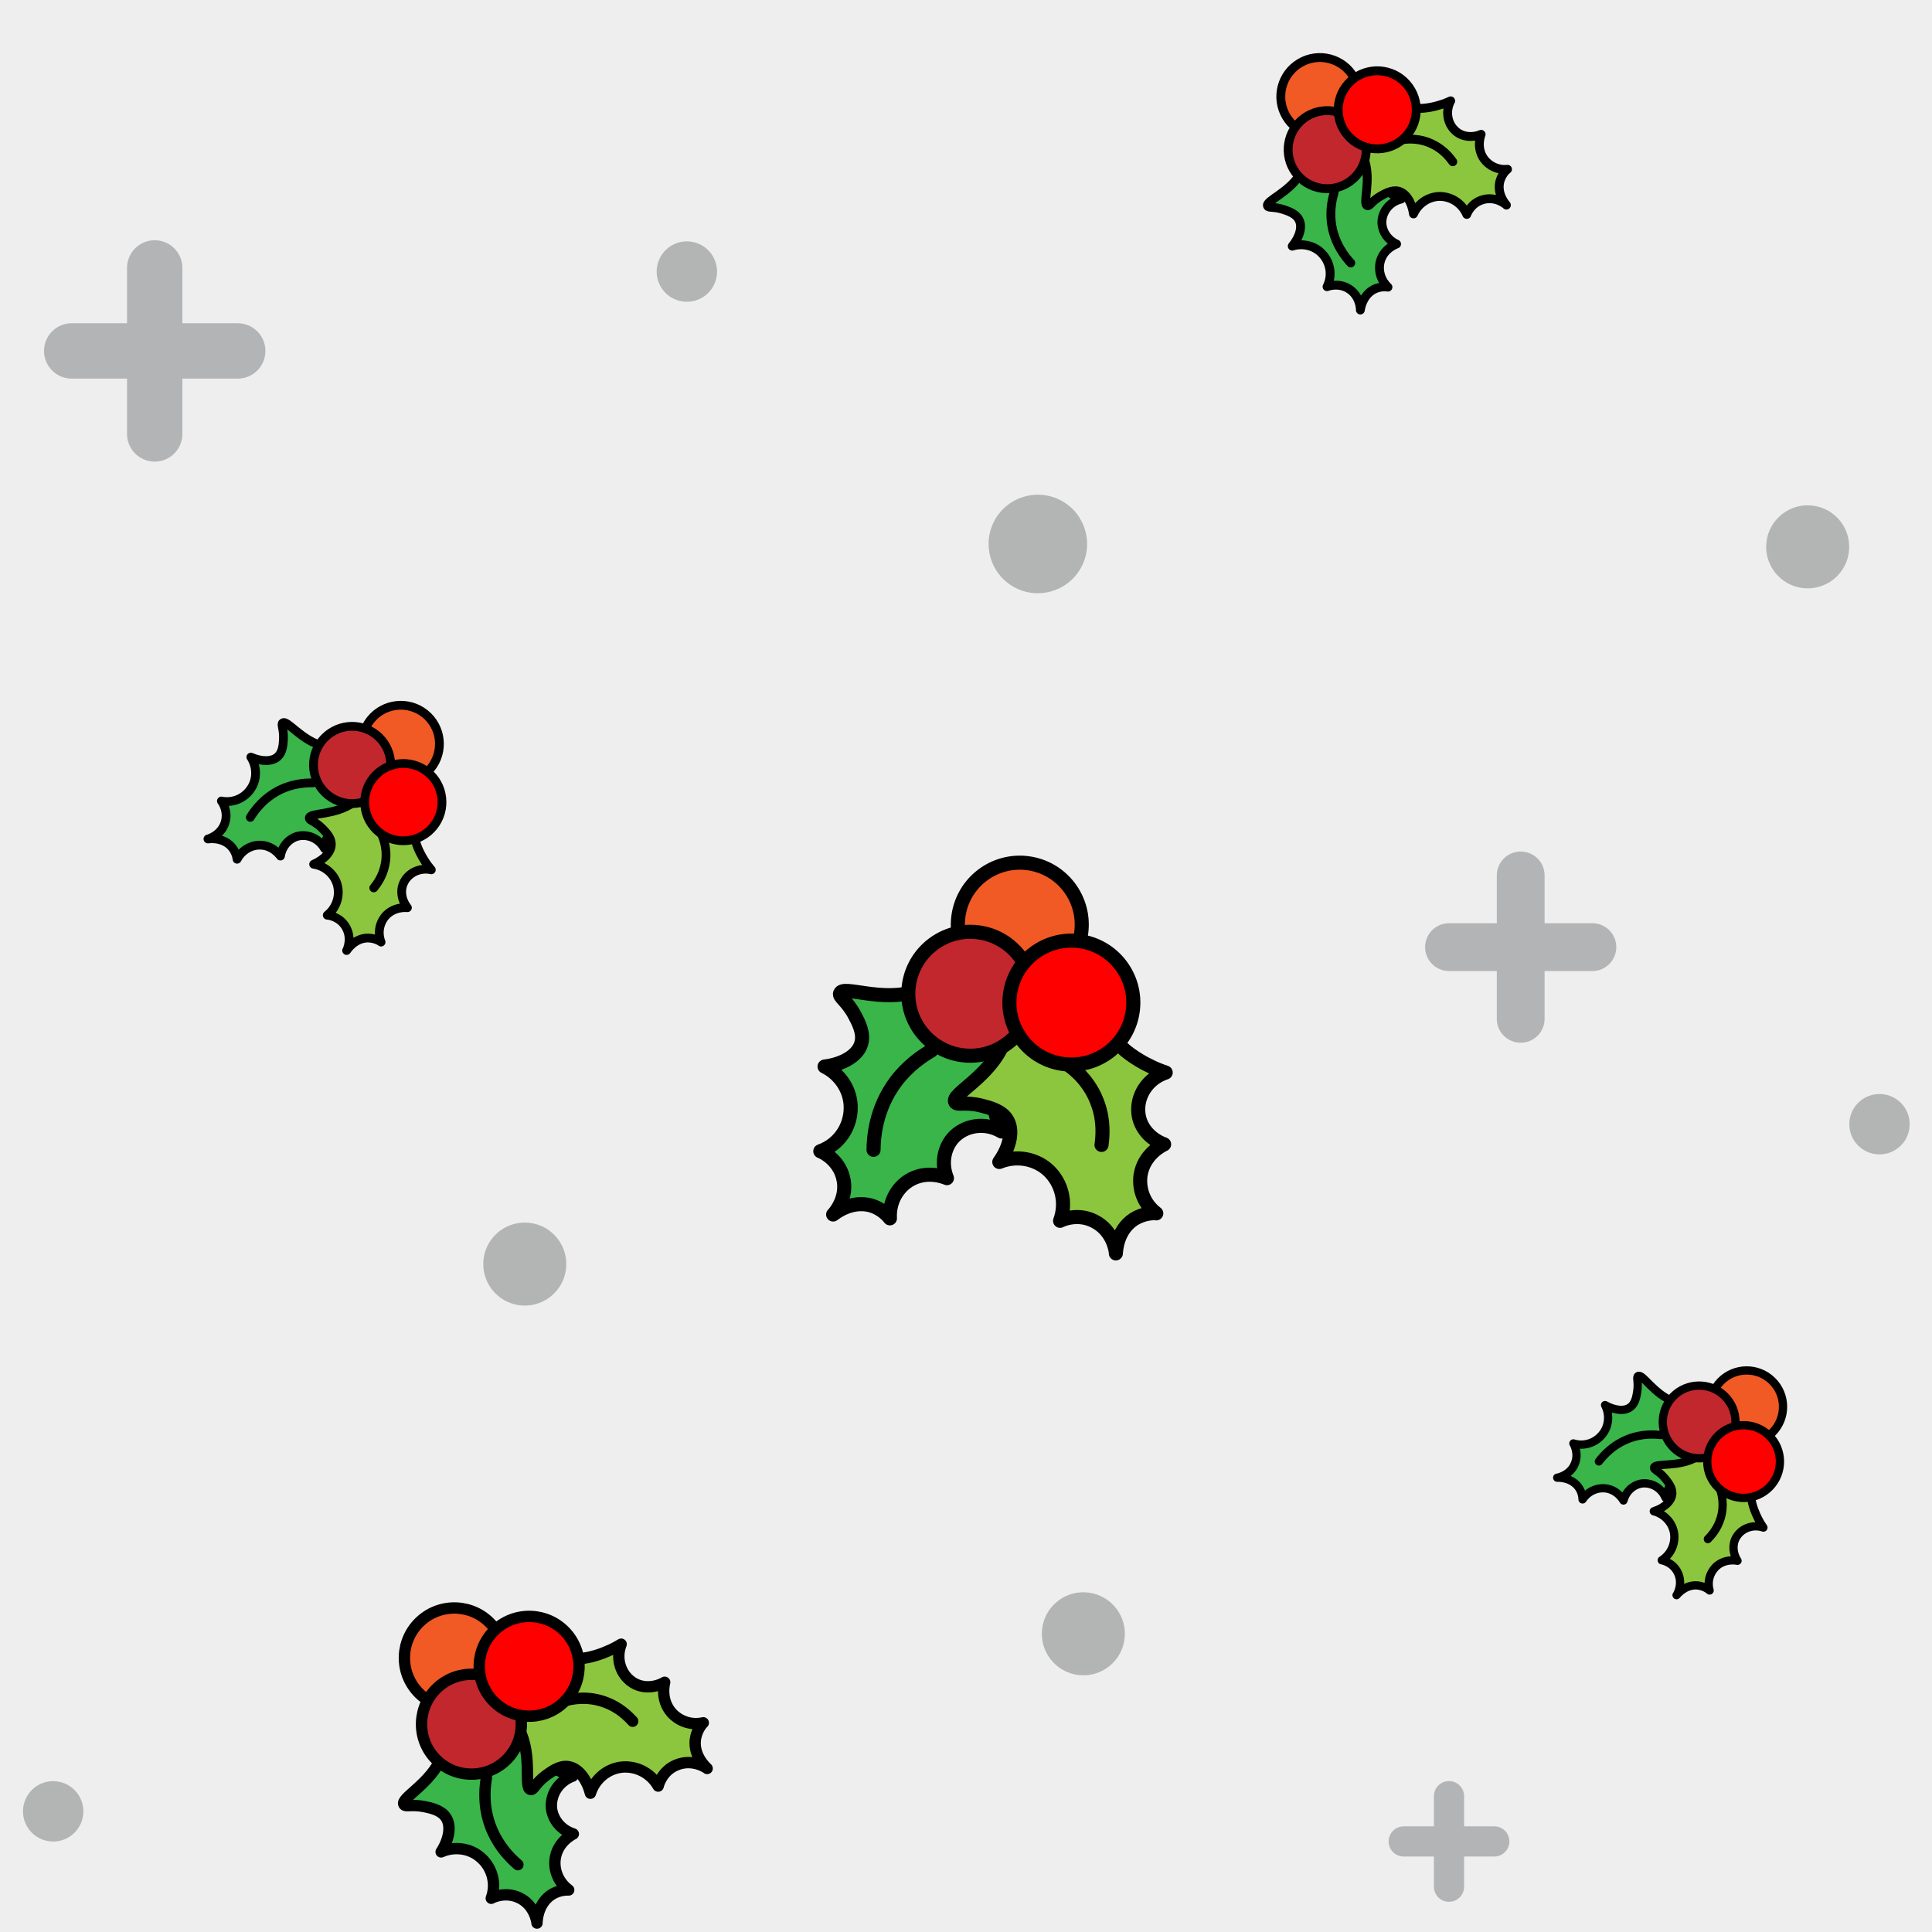 <?xml version="1.0" encoding="utf-8"?>
<svg xmlns="http://www.w3.org/2000/svg" xmlns:xlink="http://www.w3.org/1999/xlink" viewBox="0 0 256 256" width="256px" height="256px">
<style type="text/css">@keyframes ld-pulse
{
  0% {
    animation-timing-function: cubic-bezier(0.041,0.391,0.509,0.69);
    transform: scale(1);
  }
  24.3% {
    animation-timing-function: cubic-bezier(0.225,0.633,0.525,1);
    transform: scale(0.846);
  }
  55% {
    animation-timing-function: cubic-bezier(0.304,0.339,0.655,0.614);
    transform: scale(0.802);
  }
  70.2% {
    animation-timing-function: cubic-bezier(0.446,0.273,0.556,0.729);
    transform: scale(0.829);
  }
  82.3% {
    animation-timing-function: cubic-bezier(0.683,0.184,1,0.736);
    transform: scale(0.869);
  }
  100% {
    transform: scale(1);
  }
}
.ld.ld-pulse {
  animation: ld-pulse 0.5s infinite;
}</style>
<rect x="0" y="0" width="256" height="256" fill="#eee"/>
<defs>
  <g id="id-0.8705183034398369"><!--Generator: Adobe Illustrator 21.0.0, SVG Export Plug-In . SVG Version: 6.00 Build 0)--><g><path style="fill:#39b54a;stroke:#000;stroke-width:3;stroke-linecap:round;stroke-linejoin:round;stroke-miterlimit:10" d=" M14,42.8c-0.2,0.8,1.6,1.3,3.7,4.2c1,1.4,2.5,3.5,2.2,5.7c-0.3,2.7-3.3,5-7.1,6c3.6,1.2,6.3,4.4,6.7,8.1c0.5,4-1.5,8-5.2,9.9 c0.5,0.1,4,1.2,5.5,4.8c1.8,4.2-0.8,8-1,8.2c0.3-0.3,3.3-3.5,7.6-3c2.3,0.3,3.9,1.6,4.5,2.2c-0.6-3.1,0.4-6.3,2.8-8.4 c3.5-3,7.7-1.8,8.1-1.7c-1.6-2.8-1.5-6.1,0.1-8.6c2.1-3.1,6.3-4.4,10.1-2.8c-0.5-0.9-1.2-2.1-1.8-3.7C50,63,48.5,59,48.5,56.1 c0-6.3,7.3-10.9,8.2-11.4c-3.8-1.4-7.7-4.1-10.6-8.3c-4.1-5.8-1.5-12.9-3.1-13.3c-2.2-0.6-3.8,12.5-13,17.1 C23,43.6,14.4,40.9,14,42.8z"/><path style="fill:#8cc63f;stroke:#000;stroke-width:3;stroke-linecap:round;stroke-linejoin:round;stroke-miterlimit:10" d=" M41.4,62.5c0.5,0.7,2.1-0.4,5.6,0c1.7,0.2,4.3,0.5,5.7,2.1c1.8,2,1.6,5.7-0.3,9.3c3.3-1.9,7.4-1.8,10.5,0.3c3.3,2.3,4.9,6.4,4,10.4 c0.4-0.3,3.5-2.2,7.2-0.9c4.4,1.5,5.5,5.9,5.5,6.2c0-0.4-0.5-4.8,2.8-7.7c1.8-1.5,3.8-1.9,4.6-1.9c-2.8-1.6-4.4-4.5-4.4-7.6 c0.1-4.6,3.8-7,4.1-7.2c-3.1-0.7-5.6-2.9-6.3-5.8c-0.9-3.6,0.9-7.6,4.6-9.4c-1-0.2-2.4-0.5-4-1.1c-0.7-0.2-4.7-1.7-6.9-3.7 c-4.7-4.2-3.3-12.7-3.1-13.7c-3.6,1.9-8.2,3-13.3,2.4c-7.1-0.8-10.6-7.5-12-6.5c-1.9,1.3,6.8,11.1,4.2,21 C47.9,56.3,40.2,61,41.4,62.5z"/><circle style="fill:#f15a24;stroke:#000;stroke-width:3;stroke-linecap:round;stroke-linejoin:round;stroke-miterlimit:10" cx="50" cy="23.2" r="13.2"/><circle style="fill:#c1272d;stroke:#000;stroke-width:3;stroke-linecap:round;stroke-linejoin:round;stroke-miterlimit:10" cx="41.5" cy="39.2" r="13.2"/><circle style="fill:red;stroke:#000;stroke-width:3;stroke-linecap:round;stroke-linejoin:round;stroke-miterlimit:10" cx="63.1" cy="38.2" r="13.2"/><path style="fill:none;stroke:#000;stroke-width:3;stroke-linecap:round;stroke-linejoin:round;stroke-miterlimit:10" d=" M64.1,51.4c1.4,0.7,5.2,2.9,7.5,7.5c1.8,3.5,1.9,6.8,1.9,8.5"/><path style="fill:none;stroke:#000;stroke-width:3;stroke-linecap:round;stroke-linejoin:round;stroke-miterlimit:10" d=" M34.9,52.3c-1.8,1.4-4.5,3.8-6.6,7.5c-3.6,6.4-3.1,12.7-2.8,15.1"/></g></g>
  <g id="id-0.8705183034398369-2">
    
<!-- Generator: Adobe Illustrator 21.0.0, SVG Export Plug-In . SVG Version: 6.00 Build 0)  -->






<ellipse transform="matrix(0.725 -0.689 0.689 0.725 -96.259 93.945)" fill="#B3B4B4" cx="69.5" cy="167.5" rx="5.5" ry="5.5"/>
<ellipse transform="matrix(0.725 -0.689 0.689 0.725 15.938 184.912)" fill="#B3B4B4" cx="239.5" cy="72.5" rx="5.5" ry="5.5"/>
<g>
	
		<line fill="none" stroke="#B3B4B5" stroke-width="6.333" stroke-linecap="round" stroke-linejoin="round" stroke-miterlimit="10" x1="192" y1="125.5" x2="211" y2="125.5"/>
	
		<line fill="none" stroke="#B3B4B5" stroke-width="6.333" stroke-linecap="round" stroke-linejoin="round" stroke-miterlimit="10" x1="201.5" y1="135" x2="201.5" y2="116"/>
</g>
<g>
	
		<line fill="none" stroke="#B3B4B5" stroke-width="4" stroke-linecap="round" stroke-linejoin="round" stroke-miterlimit="10" x1="186" y1="244" x2="198" y2="244"/>
	
		<line fill="none" stroke="#B3B4B5" stroke-width="4" stroke-linecap="round" stroke-linejoin="round" stroke-miterlimit="10" x1="192" y1="250" x2="192" y2="238"/>
</g>
<g>
	
		<line fill="none" stroke="#B3B4B5" stroke-width="7.333" stroke-linecap="round" stroke-linejoin="round" stroke-miterlimit="10" x1="9.5" y1="46.5" x2="31.5" y2="46.5"/>
	
		<line fill="none" stroke="#B3B4B5" stroke-width="7.333" stroke-linecap="round" stroke-linejoin="round" stroke-miterlimit="10" x1="20.5" y1="57.5" x2="20.5" y2="35.5"/>
</g>
<ellipse transform="matrix(0.49 -0.872 0.872 0.49 7.204 156.645)" fill="#B3B4B4" cx="137.531" cy="72.163" rx="6.525" ry="6.525"/>
<ellipse transform="matrix(0.725 -0.689 0.689 0.725 -109.657 158.394)" fill="#B3B4B4" cx="143.5" cy="216.5" rx="5.5" ry="5.5"/>
<ellipse transform="matrix(0.725 -0.689 0.689 0.725 0.233 72.584)" fill="#B3B4B4" cx="91" cy="36" rx="4" ry="4"/>
<ellipse transform="matrix(0.725 -0.689 0.689 0.725 -34.143 212.498)" fill="#B3B4B4" cx="249" cy="149" rx="4" ry="4"/>
<ellipse transform="matrix(0.725 -0.689 0.689 0.725 -163.389 70.836)" fill="#B3B4B4" cx="7" cy="240" rx="4" ry="4"/>


    <g transform="matrix(0.991 0.133 -0.133 0.991 19.595 -16.4) translate(133,139) scale(0.622)"><g class="ld ld-pulse" style="animation-delay:0s"><g data-icon="">  <use href="#id-0.8705183034398369" x="-50" y="-50"/>
</g></g></g><g transform="matrix(0.81 -0.586 0.586 0.81 21.907 110.187) translate(181.074,21.271) scale(0.392)"><g class="ld ld-pulse" style="animation-delay:-0.1s"><g data-icon="">  <use href="#id-0.8705183034398369" x="-50" y="-50"/>
</g></g></g><g transform="matrix(0.715 0.699 -0.699 0.715 199.137 -101.966) translate(224.712,193.418) scale(0.365)"><g class="ld ld-pulse" style="animation-delay:-0.2s"><g data-icon="">  <use href="#id-0.8705183034398369" x="-50" y="-50"/>
</g></g></g><g transform="matrix(0.781 0.624 -0.624 0.781 76.82 -5.742) translate(46.602,106.727) scale(0.388)"><g class="ld ld-pulse" style="animation-delay:-0.3s"><g data-icon="">  <use href="#id-0.8705183034398369" x="-50" y="-50"/>
</g></g></g><g transform="matrix(0.738 -0.675 0.675 0.738 -136.806 106.836) translate(69.203,229.626) scale(0.501)"><g class="ld ld-pulse" style="animation-delay:-0.4s"><g data-icon="">  <use href="#id-0.8705183034398369" x="-50" y="-50"/>
</g></g></g>
  </g>
</defs>
<g>
  <use href="#id-0.8705183034398369-2" x="0" y="0"/>
  <use href="#id-0.8705183034398369-2" x="-256" y="0"/>
  <animateTransform attributeName="transform" type="translate" repeatCount="indefinite" dur="4s"
  keyTimes="0;1" values="0;256"/>
</g>
</svg>